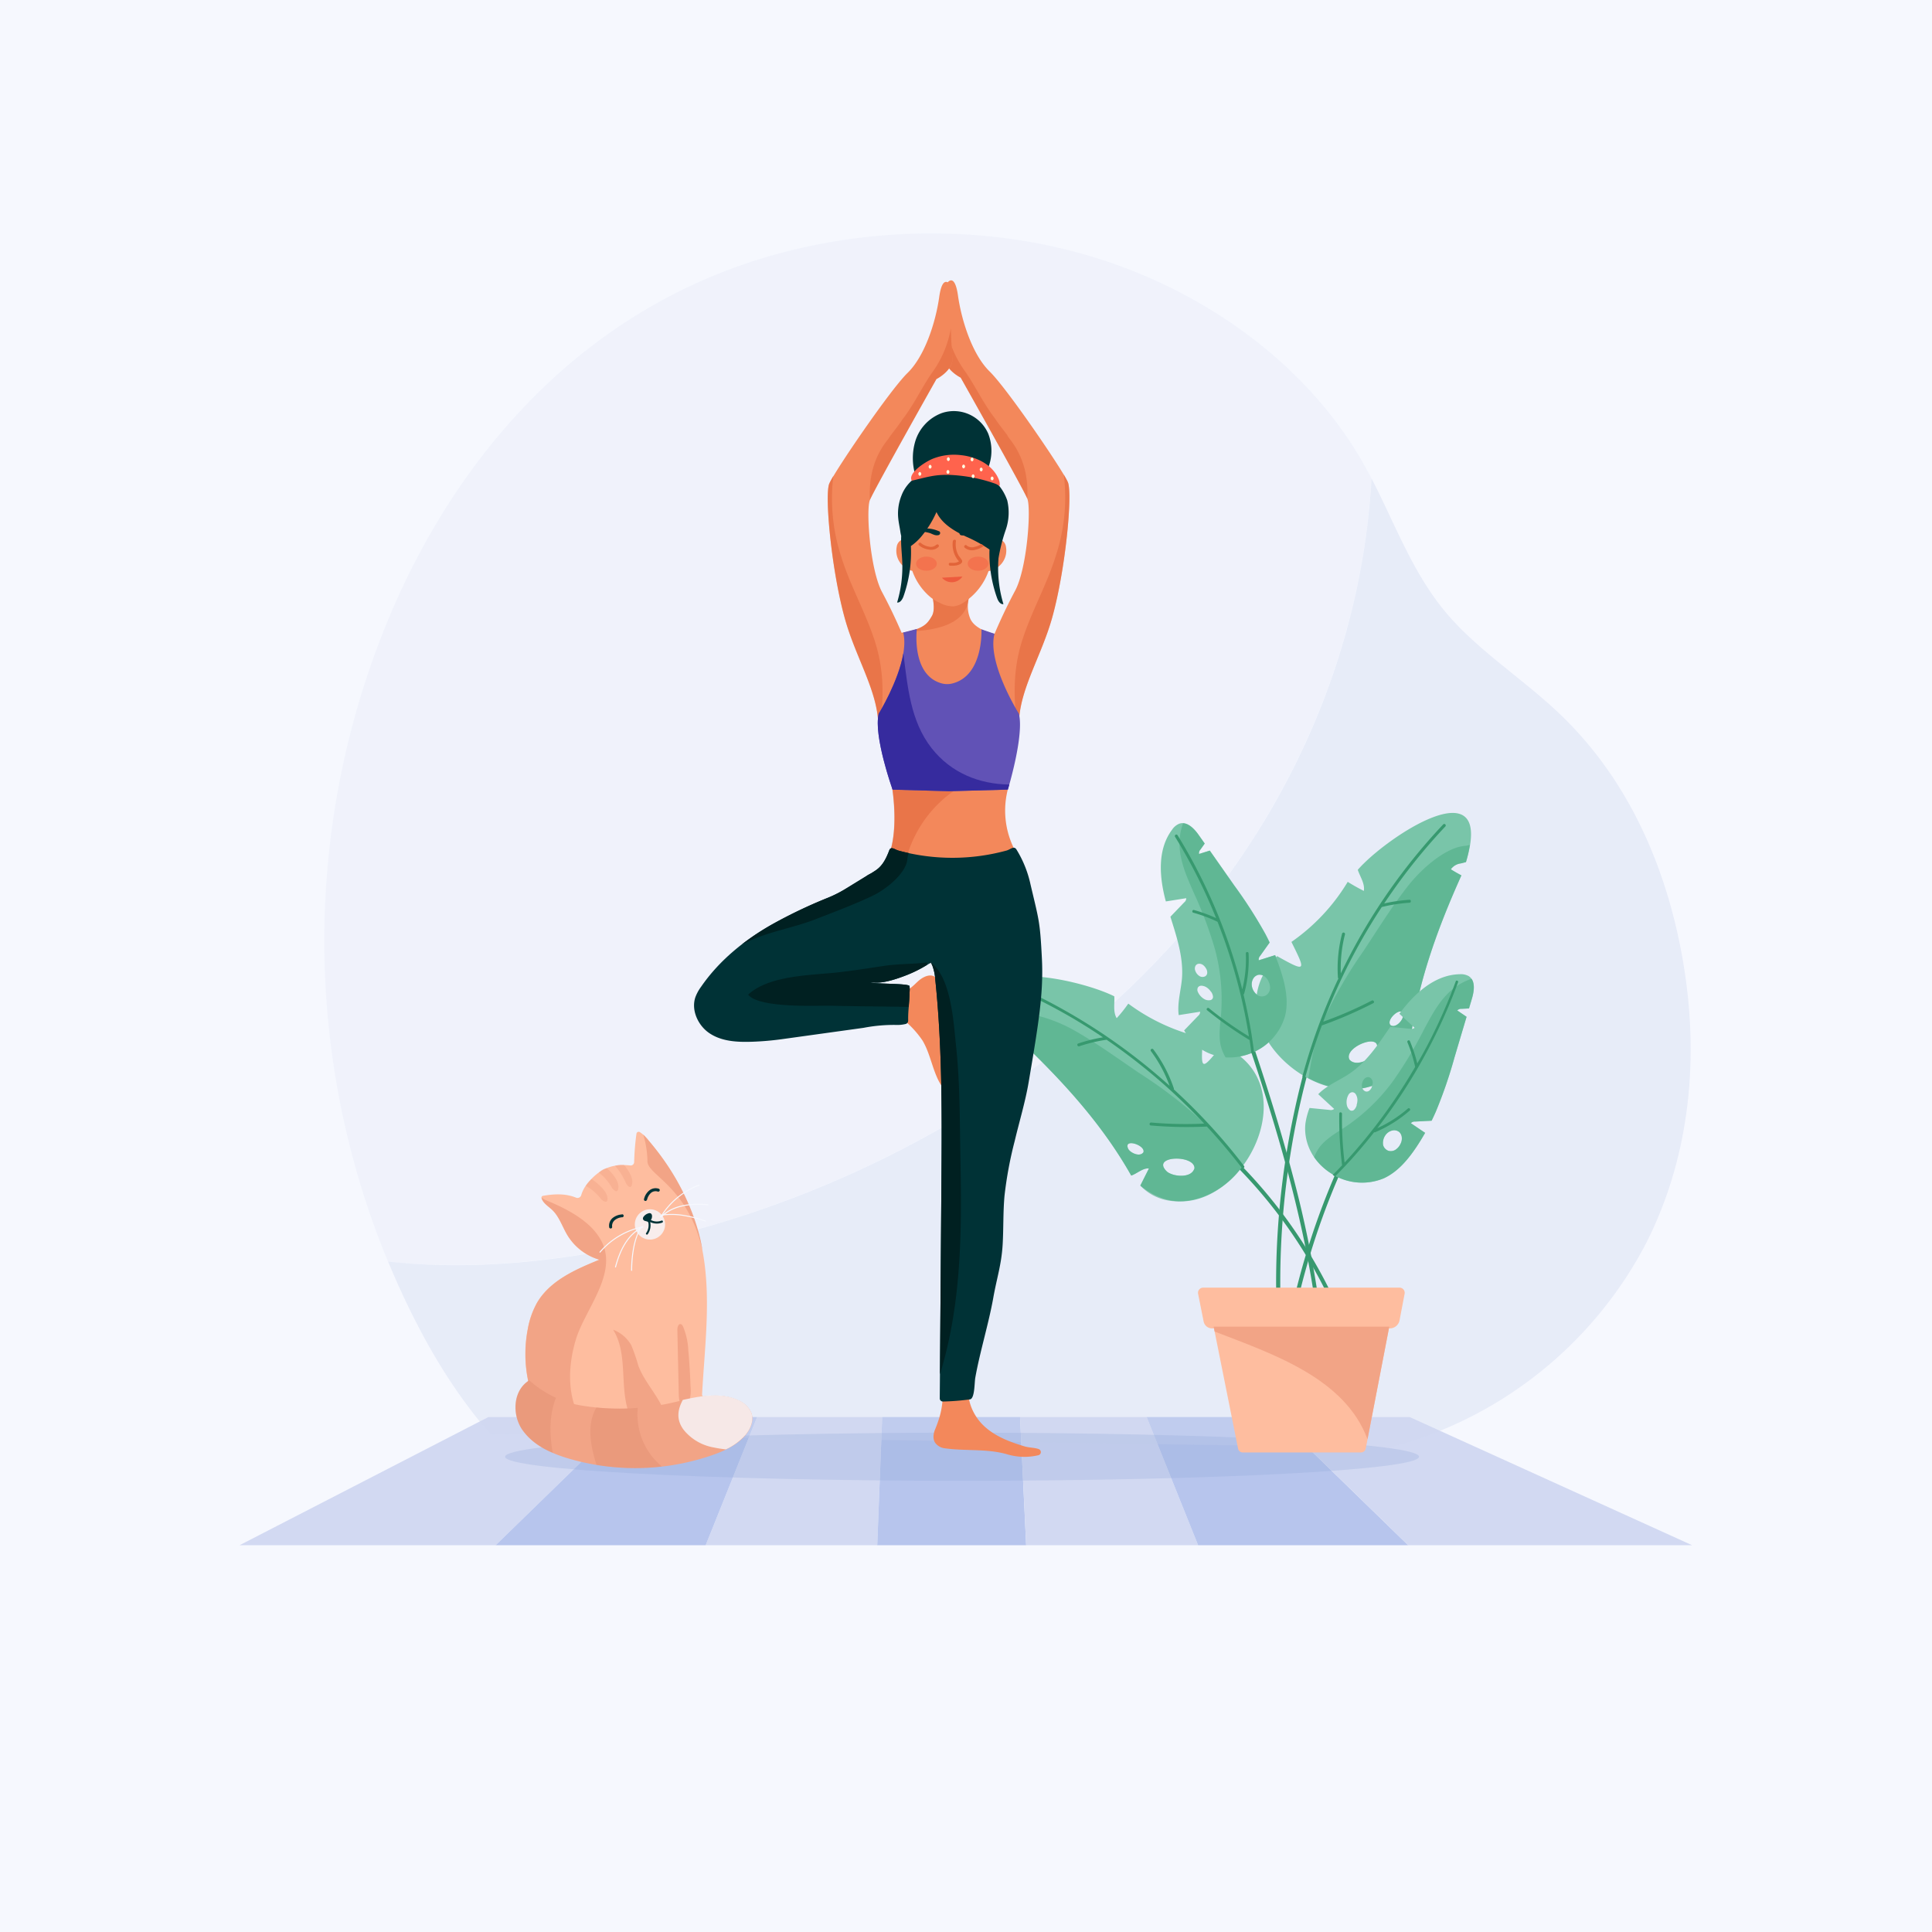 <svg xmlns="http://www.w3.org/2000/svg" viewBox="0 0 500 500"><defs><style>.cls-1,.cls-28{fill:#f6f8fe;}.cls-2{fill:#d2d9f2;}.cls-3{fill:#b7c5ed;}.cls-4{opacity:0.38;}.cls-5{fill:#cfd7f0;}.cls-6{opacity:0.17;}.cls-7{fill:#93a9d8;opacity:0.27;}.cls-8{fill:#37996f;}.cls-9{fill:none;}.cls-10{fill:#79c5a9;}.cls-11{opacity:0.63;}.cls-12{fill:#51af89;}.cls-13{fill:#febd9f;}.cls-14,.cls-32{fill:#f2a486;}.cls-15{fill:#f3885b;}.cls-16,.cls-18{opacity:0.5;}.cls-17,.cls-18{fill:#e06338;}.cls-19{fill:#6152b6;}.cls-20{fill:#362b9e;}.cls-21{fill:#003236;}.cls-22{fill:#002021;}.cls-23{fill:#e26439;}.cls-24{fill:#e82d1f;}.cls-25{fill:#f44a38;opacity:0.35;}.cls-26{fill:#ff634d;}.cls-27{fill:#ffffe4;}.cls-28,.cls-29{opacity:0.81;}.cls-30{opacity:0.25;}.cls-31{fill:#d37a5f;}.cls-32{opacity:0.47;}</style></defs><g id="BACKGROUND"><rect class="cls-1" width="500" height="500"/></g><g id="OBJECTS"><polygon class="cls-2" points="195.94 366.73 182.63 399.9 227.03 399.9 228.31 366.73 195.94 366.73"/><polygon class="cls-3" points="228.31 366.73 227.03 399.9 265.57 399.9 263.99 366.73 228.31 366.73"/><polygon class="cls-2" points="126.39 366.73 62 399.9 128.27 399.9 162.35 366.73 126.39 366.73"/><polygon class="cls-3" points="162.35 366.73 128.27 399.9 182.63 399.9 195.94 366.73 162.35 366.73"/><polygon class="cls-2" points="263.99 366.73 265.57 399.9 310.07 399.9 296.75 366.73 263.99 366.73"/><polygon class="cls-3" points="330.35 366.73 296.75 366.73 310.07 399.9 364.43 399.9 330.35 366.73"/><polygon class="cls-2" points="437.91 399.9 364.82 366.73 330.35 366.73 364.43 399.9 437.91 399.9"/><g class="cls-4"><path class="cls-5" d="M434.62,243.81c-4.47-21.6-13.95-42.84-31-59.08-9.43-9-21-16.28-29.25-26-8.83-10.46-13.27-23.06-19.42-34.89-2.1,38-16.1,75.66-40.8,107.67-36.05,46.73-94.41,80.75-158.36,92.31-18.14,3.27-37.17,4.72-55.35,2.67,1.34,3.23,2.76,6.45,4.26,9.63,5.82,12.34,12.87,24.33,22.2,35l232.62,3.55a104.74,104.74,0,0,0,66.45-52.85C438.4,297.34,440,269.76,434.62,243.81Z"/></g><g class="cls-6"><path class="cls-5" d="M155.76,323.77c64-11.56,122.31-45.58,158.36-92.31,24.7-32,38.7-69.71,40.8-107.67q-1.1-2.08-2.26-4.16C338,94,310.63,73.9,278.59,65.28s-68.34-5.69-98.35,8c-40.62,18.45-67.11,54.28-81.52,91.42a217.34,217.34,0,0,0,1.69,161.79C118.59,328.49,137.62,327,155.76,323.77Z"/></g><path class="cls-7" d="M367.25,377c0,3.44-52.95,6.23-118.26,6.23S130.72,380.4,130.72,377s52.95-6.23,118.27-6.23S367.25,373.52,367.25,377Z"/><path class="cls-8" d="M335.08,340.13a189.47,189.47,0,0,1,23.23-58.67q4.6-7.59,9.89-14.72c.39-.53-.5-1-.89-.52a190.47,190.47,0,0,0-28.66,56.27c-1.8,5.71-3.32,11.51-4.57,17.36-.14.65.86.93,1,.28Z"/><path class="cls-8" d="M341.89,341a285.12,285.12,0,0,0-7.33-36.84c-3.21-12.18-7-24.19-11.08-36.12-2.26-6.69-4.59-13.35-6.92-20-.22-.62-1.22-.35-1,.28,4.15,11.85,8.3,23.72,12.07,35.7s7.08,23.89,9.67,36.08c1.46,6.92,2.68,13.9,3.56,20.92.08.65,1.12.66,1,0Z"/><path class="cls-8" d="M331.45,338.89A209.84,209.84,0,0,1,340,272.14q2.7-9.09,6.22-17.91c.25-.62-.75-.89-1-.28a210,210,0,0,0-9.95,32.33,212.73,212.73,0,0,0-4.66,33.52q-.56,9.54-.23,19.09c0,.66,1.05.66,1,0Z"/><path class="cls-8" d="M345,335.7a127.11,127.11,0,0,0-21.61-31.82q-3.71-4-7.72-7.61c-.5-.44-1.09.4-.61.84a125,125,0,0,1,24,29.56c1.81,3.08,3.47,6.24,5,9.46a.52.52,0,0,0,.94-.43Z"/><path class="cls-9" d="M369.9,283.08a4.68,4.68,0,0,0-2.48.17,7.72,7.72,0,0,0-2.32,1.2c-1.46,1.07-1.79,2.58-1.48,3.11a2.31,2.31,0,0,0,2.13.84,6.3,6.3,0,0,0,2.8-.88,6,6,0,0,0,1.86-1.71,2.51,2.51,0,0,0,.57-1.62A1.31,1.31,0,0,0,369.9,283.08Z"/><path class="cls-9" d="M376.93,275.41a2.66,2.66,0,0,0-1.26.55,3.92,3.92,0,0,0-1,1.05,1.65,1.65,0,0,0-.21,1.9,1.28,1.28,0,0,0,1.27,0,3.55,3.55,0,0,0,1.3-1,3.38,3.38,0,0,0,.66-1.23,1.4,1.4,0,0,0,0-.95A.74.74,0,0,0,376.93,275.41Z"/><path class="cls-10" d="M378.06,223.45l1.33-.34c7.7-25.33-20.68-6.44-28,2,.59,1.78,1.88,3.55,1.57,5.46-1.42-.72-2.82-1.5-4.17-2.35a50.79,50.79,0,0,1-14.57,15.55c3.72,7.52,4,8-3.71,3.67C310.66,267.48,350.9,297,363.78,273L360,269.72c1.41-.74,3.36.06,4.94,0,1.89-15.15,7-29.21,13.27-43.17-.93-.5-1.84-1-2.73-1.58A3.73,3.73,0,0,1,378.06,223.45ZM356,272.33c-1.1,1.86-5.08,3.88-6.75,1.9C347.48,270.9,358.67,266.62,356,272.33Zm7.09-9.22c-.23,1.18-1.95,3-3.18,2.23C358.36,263.91,363.42,259.63,363.05,263.11Z"/><g class="cls-11"><path class="cls-12" d="M378.06,223.45l1.33-.34a29.94,29.94,0,0,0,1-4.47,5.69,5.69,0,0,1-1.28.27c-5.19.44-11.42,6.21-14.51,10.11-4.29,5.39-8,11.49-11.81,17.21a118.68,118.68,0,0,0-10.44,18.08c-2.08,4.75-2.89,9.6-3.74,14.72,9.55,5,21.44,3.62,25.2-6.07L360,269.72c1.41-.74,3.36.06,4.94,0,1.89-15.15,7-29.21,13.27-43.17-.93-.5-1.84-1-2.73-1.58A3.73,3.73,0,0,1,378.06,223.45ZM356,272.33c-1.1,1.86-5.08,3.88-6.75,1.9C347.48,270.9,358.67,266.62,356,272.33Zm7.09-9.22c-.23,1.18-1.95,3-3.18,2.23C358.36,263.91,363.42,259.63,363.05,263.11Z"/></g><path class="cls-8" d="M374.09,213.85a.39.39,0,0,0-.56-.53A152.49,152.49,0,0,0,347,251.92a35.34,35.34,0,0,1,1.09-10.14.39.39,0,0,0-.75-.19,35.58,35.58,0,0,0-1.09,11.35.35.35,0,0,0,.13.27c-1.46,3.11-2.83,6.26-4.08,9.46a151.11,151.11,0,0,0-5.21,15.79.39.39,0,0,0,.75.19c1.21-4.49,2.64-8.92,4.26-13.27a108.4,108.4,0,0,0,13.32-5.77c.44-.24,0-.9-.41-.66a99.93,99.93,0,0,1-12.56,5.46q2.55-6.69,5.7-13.13a152.76,152.76,0,0,1,9.45-16.54,41.33,41.33,0,0,1,7.16-1.11c.5,0,.48-.81,0-.77a42.3,42.3,0,0,0-6.53.95q2.54-3.8,5.27-7.43A151,151,0,0,1,374.09,213.85Z"/><path class="cls-10" d="M266,266.86c-.6.86-1.25,1.69-1.92,2.49,11.05,10.56,21.17,21.6,28.68,34.89,1.5-.5,3-2,4.58-1.84l-2.23,4.43c21,17.3,47.05-25.26,21.05-36.26-5.46,6.91-5.41,6.38-4.83-2A51,51,0,0,1,292,259.74q-1.39,2-3,3.76c-1-1.65-.5-3.78-.62-5.65-9.94-5-43.37-11.71-26.63,8.8l1.36-.19A3.73,3.73,0,0,1,266,266.86Zm43.08,35.6c-.79,2.47-5.25,2.12-7,.81C297.47,299,309.44,298.72,309.12,302.46Zm-13.24-4.17c-.87,1.14-3.13.15-3.79-.85C290.42,294.36,296.73,296.4,295.88,298.29Z"/><g class="cls-11"><path class="cls-12" d="M266,266.86c-.6.86-1.25,1.69-1.92,2.49,11.05,10.56,21.17,21.6,28.68,34.89,1.5-.5,3-2,4.58-1.84l-2.23,4.43c7.17,7.53,20,3.87,26.17-4.6a58.78,58.78,0,0,0-9.61-11.56,118.86,118.86,0,0,0-16.52-12.76c-5.71-3.84-11.45-8.07-17.46-11.43-4.34-2.43-12.3-5.4-17.27-3.84a5.53,5.53,0,0,1-1.28.24,30,30,0,0,0,2.59,3.77l1.36-.19A3.73,3.73,0,0,1,266,266.86Zm43.08,35.6c-.79,2.47-5.25,2.12-7,.81C297.47,299,309.44,298.72,309.12,302.46Zm-13.24-4.17c-.87,1.14-3.13.15-3.79-.85C290.42,294.36,296.73,296.4,295.88,298.29Z"/></g><path class="cls-8" d="M263.15,256.07a.39.39,0,0,1,.32-.71A152.62,152.62,0,0,1,302.69,281a35,35,0,0,0-4.86-9,.39.39,0,0,1,.62-.46,35.69,35.69,0,0,1,5.32,10.08.34.34,0,0,1,0,.3c2.54,2.32,5,4.71,7.37,7.2a149.5,149.5,0,0,1,10.82,12.63c.3.39-.32.85-.62.46q-4.24-5.53-9-10.66a106.6,106.6,0,0,1-14.52-.28c-.49-.05-.37-.82.13-.76a100.84,100.84,0,0,0,13.69.28q-4.89-5.22-10.26-10a154.35,154.35,0,0,0-15-11.71,41.37,41.37,0,0,0-7.05,1.69c-.47.16-.75-.56-.28-.72a41.57,41.57,0,0,1,6.4-1.59q-3.78-2.55-7.7-4.87A151.27,151.27,0,0,0,263.15,256.07Z"/><path class="cls-10" d="M310.31,221a1.36,1.36,0,0,1,.36-1.14l1.11-1.56-1.5-2.13c-1.22-1.74-3.07-3.7-5.08-3a4.11,4.11,0,0,0-1.86,1.55c-3.88,5.14-3.31,12.32-1.62,18.57l5.28-.84a1.35,1.35,0,0,1-.53,1.08l-3.57,3.72c1.63,5.22,3.39,10.47,3,15.88-.26,3.2-1.27,6.43-.85,9.58l5.54-.88a1.33,1.33,0,0,1-.52,1.08l-3.62,3.76a18.1,18.1,0,0,0,2.23,3c2.38,2.64,7.62,5.35,14.23,3.21l.62-.22a3.4,3.4,0,0,0,.34-.12h-.05a14.66,14.66,0,0,0,8.82-9.72c.91-3.82.08-7.84-1.13-11.58-.44-1.38-.94-2.73-1.49-4.07l-4.24,1.34a1.36,1.36,0,0,1,.36-1.14l2.46-3.46c-.36-.76-.74-1.51-1.13-2.25a118.11,118.11,0,0,0-8.05-12.54l-6.31-9Zm3.09,35.63a2.59,2.59,0,0,1,.52,1.27.86.86,0,0,1-.55.9,2.21,2.21,0,0,1-1.63-.2,4,4,0,0,1-1.8-2.05,1.33,1.33,0,0,1,.08-1,1.07,1.07,0,0,1,1-.44,2.69,2.69,0,0,1,1.37.51A3.91,3.91,0,0,1,313.4,256.67Zm-1.28-6a2,2,0,0,1,.31,1.14,1.07,1.07,0,0,1-.55.91,1.55,1.55,0,0,1-1.33,0,2.67,2.67,0,0,1-1.3-1.76,1.48,1.48,0,0,1,.17-1,1.09,1.09,0,0,1,.86-.51,1.71,1.71,0,0,1,1.09.35A2.73,2.73,0,0,1,312.12,250.66Zm15.23,2.1a3.32,3.32,0,0,1,1,1.35,3.54,3.54,0,0,1,.32,1.86,2.23,2.23,0,0,1-1,1.59,2.16,2.16,0,0,1-2,.12,3.47,3.47,0,0,1-1.72-2.74,2.88,2.88,0,0,1,.38-1.65,2.07,2.07,0,0,1,1.37-1A2.15,2.15,0,0,1,327.35,252.76Z"/><g class="cls-11"><path class="cls-12" d="M306.08,213.34c-2.18,6.4.36,12,2.92,17.83a103.16,103.16,0,0,1,5.43,14.49,49.81,49.81,0,0,1,1.62,16.3c-.2,3-.86,6.42.06,9.33a12.39,12.39,0,0,0,1.06,2.36,15.11,15.11,0,0,0,5.7-.74l.62-.22a3.4,3.4,0,0,0,.34-.12h-.05a14.66,14.66,0,0,0,8.82-9.72c.91-3.82.08-7.84-1.13-11.58-.44-1.38-.94-2.73-1.49-4.07l-4.24,1.34a1.36,1.36,0,0,1,.36-1.14l2.46-3.46c-.36-.76-.74-1.51-1.13-2.25a118.11,118.11,0,0,0-8.05-12.54l-6.31-9-2.76.87a1.36,1.36,0,0,1,.36-1.14l1.11-1.56-1.5-2.13c-1-1.46-2.49-3.05-4.12-3.13Zm21.27,39.42a3.32,3.32,0,0,1,1,1.35,3.54,3.54,0,0,1,.32,1.86,2.23,2.23,0,0,1-1,1.59,2.16,2.16,0,0,1-2,.12,3.47,3.47,0,0,1-1.72-2.74,2.88,2.88,0,0,1,.38-1.65,2.07,2.07,0,0,1,1.37-1A2.15,2.15,0,0,1,327.35,252.76Z"/></g><path class="cls-8" d="M304.11,216.57a140.45,140.45,0,0,1,7.24,13.32q1.8,3.81,3.37,7.71a38.75,38.75,0,0,0-5.72-2.09c-.45-.12-.61.57-.17.7a36.66,36.66,0,0,1,6.27,2.35,142.53,142.53,0,0,1,5.43,16.73q1.65,6.41,2.69,12.94a91.15,91.15,0,0,1-10.33-7.3c-.35-.3-.84.22-.49.52a98.27,98.27,0,0,0,11,7.72q.25,1.72.48,3.45a3.92,3.92,0,0,1,.69-.2c-.25-1.92-.52-3.83-.84-5.74-.53-3.12-1.18-6.23-1.91-9.31a.43.43,0,0,0,.17-.22,33.33,33.33,0,0,0,1.14-10.47.36.36,0,0,0-.71,0,32.48,32.48,0,0,1-.92,9.37,140.79,140.79,0,0,0-16.74-39.89A.36.36,0,0,0,304.11,216.57Z"/><path class="cls-10" d="M377.12,261.5a1.39,1.39,0,0,1,1.13-.42l1.91-.1c.24-.83.49-1.66.74-2.5.61-2,1-4.7-.78-5.85a4.19,4.19,0,0,0-2.37-.5c-6.45.14-11.73,5-15.59,10.24l3.93,3.62a1.32,1.32,0,0,1-1.17.26l-5.13-.5c-3.09,4.52-6.12,9.15-10.63,12.16-2.68,1.78-5.83,3-8,5.27l4.12,3.81a1.38,1.38,0,0,1-1.18.26l-5.19-.51a18.59,18.59,0,0,0-1,3.6c-.6,3.52.53,9.3,6.3,13.16l.56.36.3.19,0,0a14.64,14.64,0,0,0,13.09.89c3.56-1.65,6.2-4.8,8.39-8.06.8-1.2,1.55-2.43,2.27-3.69l-3.69-2.5a1.36,1.36,0,0,1,1.13-.42l4.24-.22c.37-.75.72-1.51,1.06-2.27a119.7,119.7,0,0,0,4.86-14.1q1.56-5.26,3.13-10.52Zm-26,24.51a2.64,2.64,0,0,1-.67,1.19.88.88,0,0,1-1.06.13,2.19,2.19,0,0,1-.84-1.41,3.87,3.87,0,0,1,.49-2.68,1.25,1.25,0,0,1,.86-.57,1.07,1.07,0,0,1,.95.49,2.87,2.87,0,0,1,.45,1.4A4.28,4.28,0,0,1,351.08,286Zm3.93-4.73a2.23,2.23,0,0,1-.71,1,1.07,1.07,0,0,1-1.06.13,1.52,1.52,0,0,1-.79-1.06,2.62,2.62,0,0,1,.57-2.11,1.44,1.44,0,0,1,.87-.48,1.13,1.13,0,0,1,.93.36,1.75,1.75,0,0,1,.41,1.08A2.88,2.88,0,0,1,355,281.28Zm7.78,13.25a3.24,3.24,0,0,1-.43,1.64,3.49,3.49,0,0,1-1.26,1.4,2.22,2.22,0,0,1-1.84.24,2.19,2.19,0,0,1-1.34-1.5,3.48,3.48,0,0,1,1.08-3.06,2.93,2.93,0,0,1,1.54-.72,2.06,2.06,0,0,1,1.6.47A2.14,2.14,0,0,1,362.79,294.53Z"/><g class="cls-11"><path class="cls-12" d="M380.55,253.41c-6.37,2.25-9.2,7.72-12.19,13.34a103.57,103.57,0,0,1-8,13.24,49.54,49.54,0,0,1-11.78,11.38c-2.46,1.68-5.57,3.3-7.29,5.82a12.11,12.11,0,0,0-1.19,2.29,15,15,0,0,0,4.11,4l.56.36.3.19,0,0a14.64,14.64,0,0,0,13.09.89c3.56-1.65,6.2-4.8,8.39-8.06.8-1.2,1.55-2.43,2.27-3.69l-3.69-2.5a1.36,1.36,0,0,1,1.13-.42l4.24-.22c.37-.75.72-1.51,1.06-2.27a119.7,119.7,0,0,0,4.86-14.1q1.56-5.26,3.13-10.52l-2.39-1.63a1.39,1.39,0,0,1,1.13-.42l1.91-.1c.24-.83.49-1.66.74-2.5.51-1.7.85-3.84-.1-5.17Zm-17.76,41.12a3.24,3.24,0,0,1-.43,1.64,3.49,3.49,0,0,1-1.26,1.4,2.22,2.22,0,0,1-1.84.24,2.19,2.19,0,0,1-1.34-1.5,3.48,3.48,0,0,1,1.08-3.06,2.93,2.93,0,0,1,1.54-.72,2.06,2.06,0,0,1,1.6.47A2.14,2.14,0,0,1,362.79,294.53Z"/></g><path class="cls-8" d="M376.79,253.86a138.12,138.12,0,0,1-6,13.94c-1.24,2.51-2.57,5-4,7.42a39.12,39.12,0,0,0-1.91-5.78c-.17-.43-.82-.12-.64.3a37.6,37.6,0,0,1,2,6.38,141.57,141.57,0,0,1-9.77,14.63q-4,5.26-8.49,10.13a92,92,0,0,1-.67-12.63c0-.46-.69-.53-.71-.07a98.26,98.26,0,0,0,.73,13.39c-.79.85-1.6,1.68-2.41,2.51a5.06,5.06,0,0,1,.58.42c1.35-1.38,2.69-2.78,4-4.21q3.2-3.54,6.13-7.28a.34.34,0,0,0,.28,0,33.09,33.09,0,0,0,8.92-5.59c.35-.3-.12-.84-.46-.54a32.54,32.54,0,0,1-7.92,5.09,141.65,141.65,0,0,0,20.93-37.86A.36.36,0,0,0,376.79,253.86Z"/><path class="cls-13" d="M363.51,334.84a1.34,1.34,0,0,0-1.31-1.6H311.38a1.34,1.34,0,0,0-1.31,1.61L311.5,342a2.23,2.23,0,0,0,2.18,1.79h46a2.57,2.57,0,0,0,2.52-2.09Z"/><path class="cls-13" d="M314.09,343.33l6.32,31.56a1.22,1.22,0,0,0,1.2,1h30.64a1.24,1.24,0,0,0,1.2-1l6.09-31.55Z"/><path class="cls-14" d="M353.91,372.46l5.63-29.13H314.09l.26,1.27C329.29,350.39,348,356.58,353.91,372.46Z"/><path class="cls-15" d="M240.53,151.56c.7,2.09,1.76,6,.63,7.89s-1.95,3.32-7.89,4.35c1.08,3,5.13,12.07,8.17,13.14s8,.92,10.65-.87c1.6-1.07,4.62-10.53,5.93-11.94-3.1-.47-6.07-1.95-6.94-4.08a8.21,8.21,0,0,1,.22-6.69"/><g class="cls-16"><path class="cls-17" d="M235.62,163.4c5.21-.19,13.8-1.28,14.93-7.72a4.2,4.2,0,0,1,1.12-2.72l-11.14-1.4c.7,2.09,1.76,6,.63,7.89s-1.95,3.32-7.89,4.35l.07.21A5.33,5.33,0,0,1,235.62,163.4Z"/></g><path class="cls-15" d="M260.81,204.35a22.11,22.11,0,0,0,3.17,17.9,44.64,44.64,0,0,1-34.34,0s3.66-6.05.72-21.8"/><path class="cls-18" d="M234.15,223.83a31.47,31.47,0,0,1,11-17.88,25.31,25.31,0,0,1,4.77-3l-19.6-2.51c2.94,15.75-.72,21.8-.72,21.8C231.17,222.87,232.67,223.39,234.15,223.83Z"/><path class="cls-15" d="M256.08,167.23a138.79,138.79,0,0,1,6.52-14.15c3.22-5.71,4.31-21.54,3.26-24.05-1.22-2.92-17.23-31.3-17.23-31.3S244,95.42,244.5,91.9s.63-18.66.63-18.66,1.93-2.9,2.8,3.28,3.61,15.15,8.19,19.62,19,25.66,20.25,28.66-.59,22.69-4.09,35.16c-2.65,9.42-7.92,17.75-8.52,26S253.64,183,256.08,167.23Z"/><path class="cls-18" d="M260.67,112.59c-1.08-1.41-2.19-2.8-3.17-4.29-2.95-3.81-4.93-8.11-7.65-12.07A27.8,27.8,0,0,1,244.9,84.7c-.09,3.08-.23,5.92-.4,7.2-.49,3.52,4.13,5.83,4.13,5.83s16,28.38,17.23,31.3a.43.43,0,0,1,0,.05c.29-5.49-.85-10.85-4.59-15.53A5.52,5.52,0,0,1,260.67,112.59Z"/><path class="cls-18" d="M276.37,124.8a19.06,19.06,0,0,0-1.06-2,48.24,48.24,0,0,1-2,20.84c-2.33,7.64-6.42,14.63-8.82,22.28-2.32,7.39-2.22,14.43-1.23,22a5.13,5.13,0,0,0,.48-2c.6-8.23,5.87-16.56,8.52-26C275.78,147.49,277.59,127.8,276.37,124.8Z"/><path class="cls-15" d="M234.91,167.57a136.45,136.45,0,0,0-6.53-14.15c-3.21-5.71-4.3-21.54-3.25-24,1.22-2.93,17.22-31.3,17.22-31.3s4.62-2.31,4.14-5.83-.64-18.66-.64-18.66-1.93-2.9-2.79,3.28-3.61,15.15-8.2,19.62-19,25.66-20.25,28.66.59,22.69,4.1,35.16c2.65,9.42,7.91,17.75,8.52,26S237.35,183.38,234.91,167.57Z"/><path class="cls-18" d="M230.32,112.93c1.07-1.41,2.18-2.8,3.16-4.29,3-3.81,4.93-8.12,7.66-12.08A27.74,27.74,0,0,0,246.08,85c.1,3.08.23,5.92.41,7.2.48,3.52-4.14,5.83-4.14,5.83s-16,28.37-17.22,31.3c0,0,0,0,0,0-.28-5.49.86-10.85,4.6-15.53A6.19,6.19,0,0,0,230.32,112.93Z"/><path class="cls-18" d="M214.61,125.14a18.67,18.67,0,0,1,1.07-2,48.39,48.39,0,0,0,2,20.84c2.34,7.64,6.43,14.63,8.83,22.28,2.32,7.39,2.22,14.43,1.22,22a5,5,0,0,1-.47-2c-.61-8.22-5.87-16.55-8.52-26C215.2,147.83,213.39,128.14,214.61,125.14Z"/><path class="cls-15" d="M244.23,359.87c-.48,3.51-.25,5.28-2.25,10.11-.33.78-.78,2.47.2,3.61a3.61,3.61,0,0,0,2.43,1.24c5.25.73,10.85.05,16,1.53a15.6,15.6,0,0,0,8.16.24.83.83,0,0,0,.07-1.57c-1.14-.41-2.5-.34-3.79-.74-3.78-1.15-7.62-2.57-10.55-5.4s-4.75-7.38-3.5-11.4"/><path class="cls-15" d="M233,256.57c1.74.26,3.17-1.3,4.5-2.54s3.38-2.26,4.7-1a3.63,3.63,0,0,1,.91,1.86c.5,2.24.11,4.57,0,6.87-.32,6.73,1.85,13.42,1.21,20.12-2.86-3.5-3.22-8.67-5.58-12.6a25.16,25.16,0,0,0-6.11-6.28"/><path class="cls-19" d="M263.69,184.7s-8.27-13.13-6.32-20.68L254,162.87s.6,11.93-7.49,14a5.45,5.45,0,0,1-2.75,0c-8-2.11-6.48-14.09-6.48-14.09l-3.54.91c1.95,7.55-6.32,21-6.32,21C226,190.36,231,204.36,231,204.36l14.49.4h.27l15.07-.41S265.1,190.36,263.69,184.7Z"/><path class="cls-20" d="M241.09,193.61c-5.51-7.05-6.18-15.93-7.31-24.52-1.21,7.24-6.36,15.61-6.36,15.61C226,190.36,231,204.36,231,204.36l14.49.4h.27l15.07-.41s.15-.49.38-1.31C253.44,202.94,246.13,200.05,241.09,193.61Z"/><path class="cls-21" d="M269.64,248c-.49-9.63-.74-9.73-2.94-19.09a28.75,28.75,0,0,0-3.68-9.12c-.65-.92-1.45,0-2.49.32a53.25,53.25,0,0,1-27.93.05c-1.08-.29-2-1.23-2.45-.11-1.57,4.25-3.1,4.94-4.53,5.86-.27.18-1,.51-1.4.82L219,229.93a31.78,31.78,0,0,1-4.61,2.36A126.55,126.55,0,0,0,200,239.13c-7.12,4-13.78,9.3-18.58,16.27a11.07,11.07,0,0,0-1.45,2.66c-1.15,3.35.67,7.24,3.44,9.2,3.19,2.26,7.3,2.46,11,2.35a75.32,75.32,0,0,0,8.22-.71L223.5,266a41.28,41.28,0,0,1,8.36-.75,8.94,8.94,0,0,0,2.66-.28c.6-.37.51-.69.51-1.44,0-2.37.37-4.29.36-6.65a6,6,0,0,0,0-1.7c-.16-.24-.86-.31-1.13-.34-1.91-.27-7.46-.27-9-.55,1.43-.14,2.83.65,9.56-2a33.9,33.9,0,0,0,6.08-3.18,7,7,0,0,1,.41.82,12.68,12.68,0,0,1,.74,3.58c1.85,17.73,1.72,35.61,1.58,53.45l-.42,54.93a.8.8,0,0,0,.78.82,59.31,59.31,0,0,0,7-.55c1.29-.12,1.18-4.27,1.41-5.59,1.2-6.74,3.47-14,4.67-20.75.9-5.08,2.1-8.5,2.41-13.66.25-4.24.1-8.5.49-12.73a101.15,101.15,0,0,1,2.63-14.12c1.2-5.07,2.73-10.06,3.61-15.21C268.78,264.91,270.1,257,269.64,248Z"/><path class="cls-22" d="M195.58,242.81c5-2,10.35-2.91,15.37-4.87s10.28-3.9,15.13-6.24c3-1.46,8.42-5.56,8.75-9.37a5.4,5.4,0,0,1,.36-1.56c-.87-.18-1.73-.39-2.59-.62-1.08-.29-2-1.23-2.45-.11-1.57,4.25-3.1,4.94-4.53,5.86-.27.18-1,.51-1.4.82L219,229.93a31.78,31.78,0,0,1-4.61,2.36A126.55,126.55,0,0,0,200,239.13,65.83,65.83,0,0,0,192,244.4C193.19,243.84,194.36,243.3,195.58,242.81Z"/><path class="cls-22" d="M247.43,270.73c-.63-5.91-1.21-17.28-6.24-21.4a5.66,5.66,0,0,1-.44-.4,3.55,3.55,0,0,1-.21.44l.36-.22a7,7,0,0,1,.41.82,12.68,12.68,0,0,1,.74,3.58c1.85,17.73,1.72,35.61,1.58,53.45q-.18,24.33-.37,48.67c5.47-17.72,5.69-36.24,5.32-54.76C248.37,290.88,248.5,280.72,247.43,270.73Z"/><path class="cls-22" d="M234.22,254.85c-1.91-.27-7.46-.27-9-.55,1.43-.14,2.83.65,9.56-2a32.38,32.38,0,0,0,5.12-2.59,4.3,4.3,0,0,1,0-.62c-3.7.44-7.44.33-11.17.89s-7.74,1.19-11.62,1.64c-7,.81-17.79.68-23.4,5.7l-.08.1c2.76,3.59,18.35,2.8,21.09,2.86,6.81.16,13.62.19,20.44.3.09-1.2.21-2.4.2-3.72a6,6,0,0,0,0-1.7C235.19,255,234.49,254.88,234.22,254.85Z"/><path class="cls-15" d="M260.34,141.51a2.32,2.32,0,0,0-1-1.64,2.13,2.13,0,0,0-2.13.29,32.11,32.11,0,0,0-1.86-10.35l-20.48,3.61a39.73,39.73,0,0,0-.25,6.45,1.79,1.79,0,0,0-1.55,0,2.32,2.32,0,0,0-1,1.64,5.29,5.29,0,0,0,1.09,4.38,5.53,5.53,0,0,0,2.94,1.85,15.66,15.66,0,0,0,4.7,6.8A9.92,9.92,0,0,0,243.2,156a7.27,7.27,0,0,0,3.69.92,6.2,6.2,0,0,0,2.52-1,16,16,0,0,0,6.42-8.11,5.59,5.59,0,0,0,3.42-2A5.29,5.29,0,0,0,260.34,141.51Z"/><path class="cls-21" d="M258.42,144.42a45.42,45.42,0,0,1,1.89-7.38,13.65,13.65,0,0,0,.37-7.51,12.3,12.3,0,0,0-2.41-4.17,18.58,18.58,0,0,0-3.1-3c.13-.26.26-.53.37-.8a12.13,12.13,0,0,0,.21-9.33,9.7,9.7,0,0,0-12-5.33,11.29,11.29,0,0,0-6.92,7.45,15.39,15.39,0,0,0,.24,9.18,9.86,9.86,0,0,0-3.78,4.75,12.49,12.49,0,0,0-.83,5.8c.11,1.21.39,2.39.56,3.58.05.35.13.7.21,1.06-.12,2.27.2,4.57.28,6.85a32.12,32.12,0,0,1-1.34,10.36c.79.1,1.33-.76,1.62-1.5a34.36,34.36,0,0,0,1.95-13.11,14,14,0,0,0,3.06-2.92,26.49,26.49,0,0,0,3.56-5.89c1.42,3.08,4.6,4.91,7.66,6.37a35.54,35.54,0,0,1,6.06,3.33,34.08,34.08,0,0,0,2,12.65c.28.74.83,1.6,1.61,1.49A32.08,32.08,0,0,1,258.33,146c0-.51.05-1,.08-1.54Z"/><path class="cls-21" d="M243.06,137.51c-2.24-1-4.56-1-6.13.15a8.84,8.84,0,0,1,3.87.35,9.58,9.58,0,0,0,.93.39,2.05,2.05,0,0,0,1.22.07.57.57,0,0,0,.11-1"/><path class="cls-23" d="M246.59,140.09a6.52,6.52,0,0,0,1.18,4.69,5.32,5.32,0,0,0,.38.45c.11.11.06,0,0,.05a1,1,0,0,1-.22.14,3,3,0,0,1-.88.24,5.08,5.08,0,0,1-.78,0,2.26,2.26,0,0,0-.45,0c-.49.1-.28.84.2.75-.18,0,0,0,.08,0h.35a5.17,5.17,0,0,0,1-.07c.6-.1,1.84-.51,1.51-1.34a9,9,0,0,0-.79-1.08,5.68,5.68,0,0,1-.55-1.17,6.33,6.33,0,0,1-.23-2.7c.06-.49-.72-.49-.77,0Z"/><g class="cls-16"><path class="cls-24" d="M243.78,149.51a3.32,3.32,0,0,0,5.29-.3"/></g><path class="cls-23" d="M242.28,141a2,2,0,0,1-1.9.46,4.12,4.12,0,0,1-2-.89.39.39,0,1,0-.55.55,4.93,4.93,0,0,0,2.6,1.11,2.68,2.68,0,0,0,2.45-.69.39.39,0,0,0,0-.54.38.38,0,0,0-.55,0Z"/><path class="cls-21" d="M252.38,136.81a7.32,7.32,0,0,0-3.82.7.57.57,0,0,0,.11,1,2.05,2.05,0,0,0,1.22-.07c.32-.1.62-.26.93-.39a5.45,5.45,0,0,1,1.61-.35A6.06,6.06,0,0,1,252.38,136.81Z"/><path class="cls-23" d="M254,140.77a4.5,4.5,0,0,1-1.72.75,2.24,2.24,0,0,1-2.1-.35c-.33-.37-.88.18-.54.55a2.91,2.91,0,0,0,2.69.58,5.29,5.29,0,0,0,2.31-1.05A4.28,4.28,0,0,1,254,140.77Z"/><path class="cls-25" d="M242.45,145.88c0,1-1.2,1.83-2.69,1.83s-2.68-.82-2.68-1.83,1.2-1.83,2.68-1.83S242.45,144.87,242.45,145.88Z"/><path class="cls-25" d="M255.8,145.88c0,1-1.2,1.83-2.68,1.83s-2.69-.82-2.69-1.83,1.2-1.83,2.69-1.83S255.8,144.87,255.8,145.88Z"/><path class="cls-26" d="M235.94,124.34c-.95-1.74,2.92-4.49,5.27-5.54a14.87,14.87,0,0,1,7.55-1c4.09.43,8.34,2.59,9.78,6.44.23.62.3,1.71,0,1.46a4.66,4.66,0,0,0-1.11-.57,39.8,39.8,0,0,0-8.76-2c-6-.69-8.19.23-12.7,1.28"/><path class="cls-27" d="M240.71,121.29a.52.52,0,0,0,0-1,.52.52,0,0,0,0,1Z"/><path class="cls-27" d="M245.43,119.33a.52.52,0,0,0,0-1,.52.52,0,0,0,0,1Z"/><path class="cls-27" d="M245.33,122.63a.52.52,0,0,0,0-1,.52.52,0,0,0,0,1Z"/><path class="cls-27" d="M249.38,121.22a.52.52,0,0,0,0-1,.52.52,0,0,0,0,1Z"/><path class="cls-27" d="M251.57,119.4a.52.52,0,0,0,0-1,.52.52,0,0,0,0,1Z"/><path class="cls-27" d="M251.84,123.75a.52.52,0,0,0,0-1,.52.52,0,0,0,0,1Z"/><path class="cls-27" d="M253.93,122a.52.52,0,0,0,0-1,.52.52,0,0,0,0,1Z"/><path class="cls-27" d="M256.76,124.32a.52.52,0,0,0,0-1,.52.52,0,0,0,0,1Z"/><path class="cls-27" d="M238.05,123.14a.52.52,0,0,0,0-1,.52.52,0,0,0,0,1Z"/><path class="cls-13" d="M185.53,363.15c-1-.59-2.24-.66-3.16-1.36a2.89,2.89,0,0,1-.67-.73c0-.09,0-.18,0-.27.61-11.15,2.07-22.5.66-33.58-1.53-12.1-6.69-22.47-14.39-31.93a9.43,9.43,0,0,0-2.41-2.31.58.58,0,0,0-.84.42,64.45,64.45,0,0,0-.6,7.35.89.89,0,0,1-1,.88c-4.53-.5-7.94.7-11.2,4.81a8.47,8.47,0,0,0-1.51,2.91,1,1,0,0,1-1.31.62c-2.71-1.11-5.58-1-8.58-.48a.47.47,0,0,0-.38.58c.33,1.25,1.69,2.09,2.69,3,1.89,1.77,2.67,4.4,4,6.61a14.41,14.41,0,0,0,8.28,6.34c-6.19,2.52-12.82,5.41-16.18,11.2a22,22,0,0,0-2.39,6.92,34.1,34.1,0,0,0,1,16.57,17.75,17.75,0,0,0,1.95,4.3,15.4,15.4,0,0,0,8.28,5.91,25.81,25.81,0,0,0,8,1.06c.94,0,1.89,0,2.83,0l9.3-.2a2.42,2.42,0,0,0,1.25-.24,2,2,0,0,0,.76-1.06l.06-.22a5.5,5.5,0,0,0,3.87,1.6,7.31,7.31,0,0,0,4-.57,3.82,3.82,0,0,0,1.83-2,2.83,2.83,0,0,0,.62.33,5.17,5.17,0,0,0,1.67.2,6.19,6.19,0,0,0,4.09-1.13,3.42,3.42,0,0,0-.5-5.49Z"/><path class="cls-14" d="M150.89,368.32c-4.22-6.4-4-14.54-1.86-21.64,2.17-7.28,9.95-16,7.29-23.9-2.07-6.16-9.33-9.82-14.91-12.12a5.63,5.63,0,0,1-1.23-.7v.1c.33,1.25,1.69,2.09,2.69,3,1.89,1.77,2.67,4.4,4,6.61a14.41,14.41,0,0,0,8.28,6.34c-6.19,2.52-12.82,5.41-16.18,11.2a22,22,0,0,0-2.39,6.92,34.1,34.1,0,0,0,1,16.57,17.75,17.75,0,0,0,1.95,4.3,15.4,15.4,0,0,0,8.28,5.91,24.11,24.11,0,0,0,6.08,1A23,23,0,0,1,150.89,368.32Z"/><path class="cls-14" d="M175.65,360.08q-.18-8-.35-16c0-.64.27-1.55.9-1.39.28.07.44.35.57.61a18.08,18.08,0,0,1,1.37,6.23q.42,4.67.57,9.33a10.26,10.26,0,0,1-.72,5,.82.82,0,0,1-.38.42.78.78,0,0,1-.7-.19c-.95-.71-1.24-1.42-1.26-4"/><path class="cls-14" d="M158.71,344.18c3.62,5.85,1.85,13.48,3.61,20.12a5.42,5.42,0,0,0,2.34,3.63,6.31,6.31,0,0,0,2.11.54,8.56,8.56,0,0,0,2.9,0,2.82,2.82,0,0,0,2.14-1.77,3.77,3.77,0,0,0-.48-2.68c-1.78-3.68-4.72-6.77-6.14-10.61a49.39,49.39,0,0,0-1.79-5.22,9.15,9.15,0,0,0-4.69-4.05"/><path class="cls-14" d="M166.47,293.63a24.85,24.85,0,0,1,1.09,6.9c0,3.64,10.5,6.47,14.22,23C181.78,323.49,180,308.26,166.47,293.63Z"/><path class="cls-1" d="M166.28,317.43c-4.06,2-6,6.28-7.11,10.43a.13.13,0,0,0,.25.07c1.08-4.09,3-8.32,7-10.28.15-.07,0-.29-.13-.22Z"/><path class="cls-1" d="M166.31,317.29c-.76.17-1,1.18-1.31,1.81a19.27,19.27,0,0,0-1,3.16,32.4,32.4,0,0,0-.67,6.51.13.13,0,0,0,.26,0,33.56,33.56,0,0,1,.53-5.84,19.58,19.58,0,0,1,.72-2.73,15.29,15.29,0,0,1,.58-1.46c.2-.43.41-1.09.94-1.2.16,0,.09-.29-.07-.25Z"/><path class="cls-1" d="M166.18,317.42a19.94,19.94,0,0,0-11,6.54c-.1.12.08.31.18.18a19.78,19.78,0,0,1,10.89-6.48c.17,0,.1-.28-.06-.24Z"/><path class="cls-1" d="M171,314.82c3.24-3.15,7.95-3.53,12.22-3.16a.13.13,0,0,1,0,.26c-4.21-.37-8.84,0-12,3.09-.12.12-.28-.08-.16-.19Z"/><path class="cls-1" d="M170.82,314.8c.42-.66,1.47-.58,2.15-.61a18.31,18.31,0,0,1,3.31.14,32.39,32.39,0,0,1,6.35,1.57.13.13,0,0,1-.09.24,33.61,33.61,0,0,0-5.68-1.47,20.37,20.37,0,0,0-2.81-.25c-.52,0-1,0-1.57.05s-1.16,0-1.45.48c-.08.14-.29,0-.21-.15Z"/><path class="cls-1" d="M171,314.72a19.85,19.85,0,0,1,9.88-8.14c.15-.06.27.17.11.23a19.65,19.65,0,0,0-9.78,8.06c-.09.14-.3,0-.21-.15Z"/><circle class="cls-28" cx="168.21" cy="316.88" r="3.92"/><path class="cls-21" d="M160.93,314.3a4.16,4.16,0,0,0-2.48,1,2.62,2.62,0,0,0-.78,2.38.39.39,0,0,0,.75-.2,1.43,1.43,0,0,1,0-.47,2.09,2.09,0,0,1,.1-.42,2.12,2.12,0,0,1,.53-.78,3.41,3.41,0,0,1,1.9-.78.39.39,0,1,0,0-.77Z"/><path class="cls-21" d="M167.45,310.53a3.47,3.47,0,0,1,1-1.79,1.84,1.84,0,0,1,1.82-.35.39.39,0,0,0,.21-.75,2.59,2.59,0,0,0-2.49.49,4.05,4.05,0,0,0-1.32,2.19.38.38,0,0,0,.74.21Z"/><path class="cls-21" d="M167.7,316.21a5.11,5.11,0,0,0-.76-.23.78.78,0,0,1-.55-.52.85.85,0,0,1,.19-.6,2.35,2.35,0,0,1,1.21-.84.8.8,0,0,1,.61,0,.78.78,0,0,1,.34.64,1.75,1.75,0,0,1-1,1.69"/><path class="cls-21" d="M171.24,315.88a3.4,3.4,0,0,1-2.79-.13.26.26,0,0,0-.36.13.26.26,0,0,0-.35.29,3.53,3.53,0,0,1-.56,3,.26.26,0,0,0,.44.26,4,4,0,0,0,.65-3.17,3.91,3.91,0,0,0,3.11.15.27.27,0,0,0,.18-.32A.26.26,0,0,0,171.24,315.88Z"/><path class="cls-14" d="M137,357.22c-4.2,2.52-4.56,8.74-1.86,12.75s7.5,6.18,12.22,7.56a61.07,61.07,0,0,0,36.8-.88c3.24-1.12,6.5-2.59,8.7-5.16,1.38-1.6,2.3-3.8,1.61-5.77a6.26,6.26,0,0,0-3.52-3.38c-5.57-2.52-12-.38-18,.9a61,61,0,0,1-22.49.51A26.44,26.44,0,0,1,137,357.22"/><g class="cls-29"><path class="cls-1" d="M176.9,370a12.82,12.82,0,0,0,7.75,4.59c1,.22,2.11.38,3.2.51a15.22,15.22,0,0,0,5-3.65c1.38-1.6,2.3-3.8,1.61-5.77a6.26,6.26,0,0,0-3.52-3.38c-4.41-2-9.38-1.07-14.23,0C175.38,364.79,174.94,367.34,176.9,370Z"/></g><g class="cls-30"><path class="cls-31" d="M143.87,361.74a26.89,26.89,0,0,1-6.9-4.52c-4.2,2.52-4.56,8.74-1.86,12.75a17.57,17.57,0,0,0,7.94,6C142.19,371.14,142.13,366.31,143.87,361.74Z"/></g><g class="cls-30"><path class="cls-31" d="M165.05,364.36a61.45,61.45,0,0,1-10.68-.1c-2.53,4.21-1.64,9.64,0,14.85a61.63,61.63,0,0,0,16.94.43A17.52,17.52,0,0,1,165.05,364.36Z"/></g><path class="cls-32" d="M151.61,306.9a13,13,0,0,1,4,3.49s1.86,1.71,1.58-.53-4.08-4.71-4.08-4.71A6.13,6.13,0,0,0,151.61,306.9Z"/><path class="cls-32" d="M155,303.48a13,13,0,0,1,3.41,4s1.58,2,1.63-.3-3-4.86-3-4.86A3.77,3.77,0,0,0,155,303.48Z"/><path class="cls-32" d="M159.17,301.69a17,17,0,0,1,2.88,4.63s1.25,2,1.57-.05-2.11-4.77-2.11-4.77A6.82,6.82,0,0,0,159.17,301.69Z"/></g></svg>